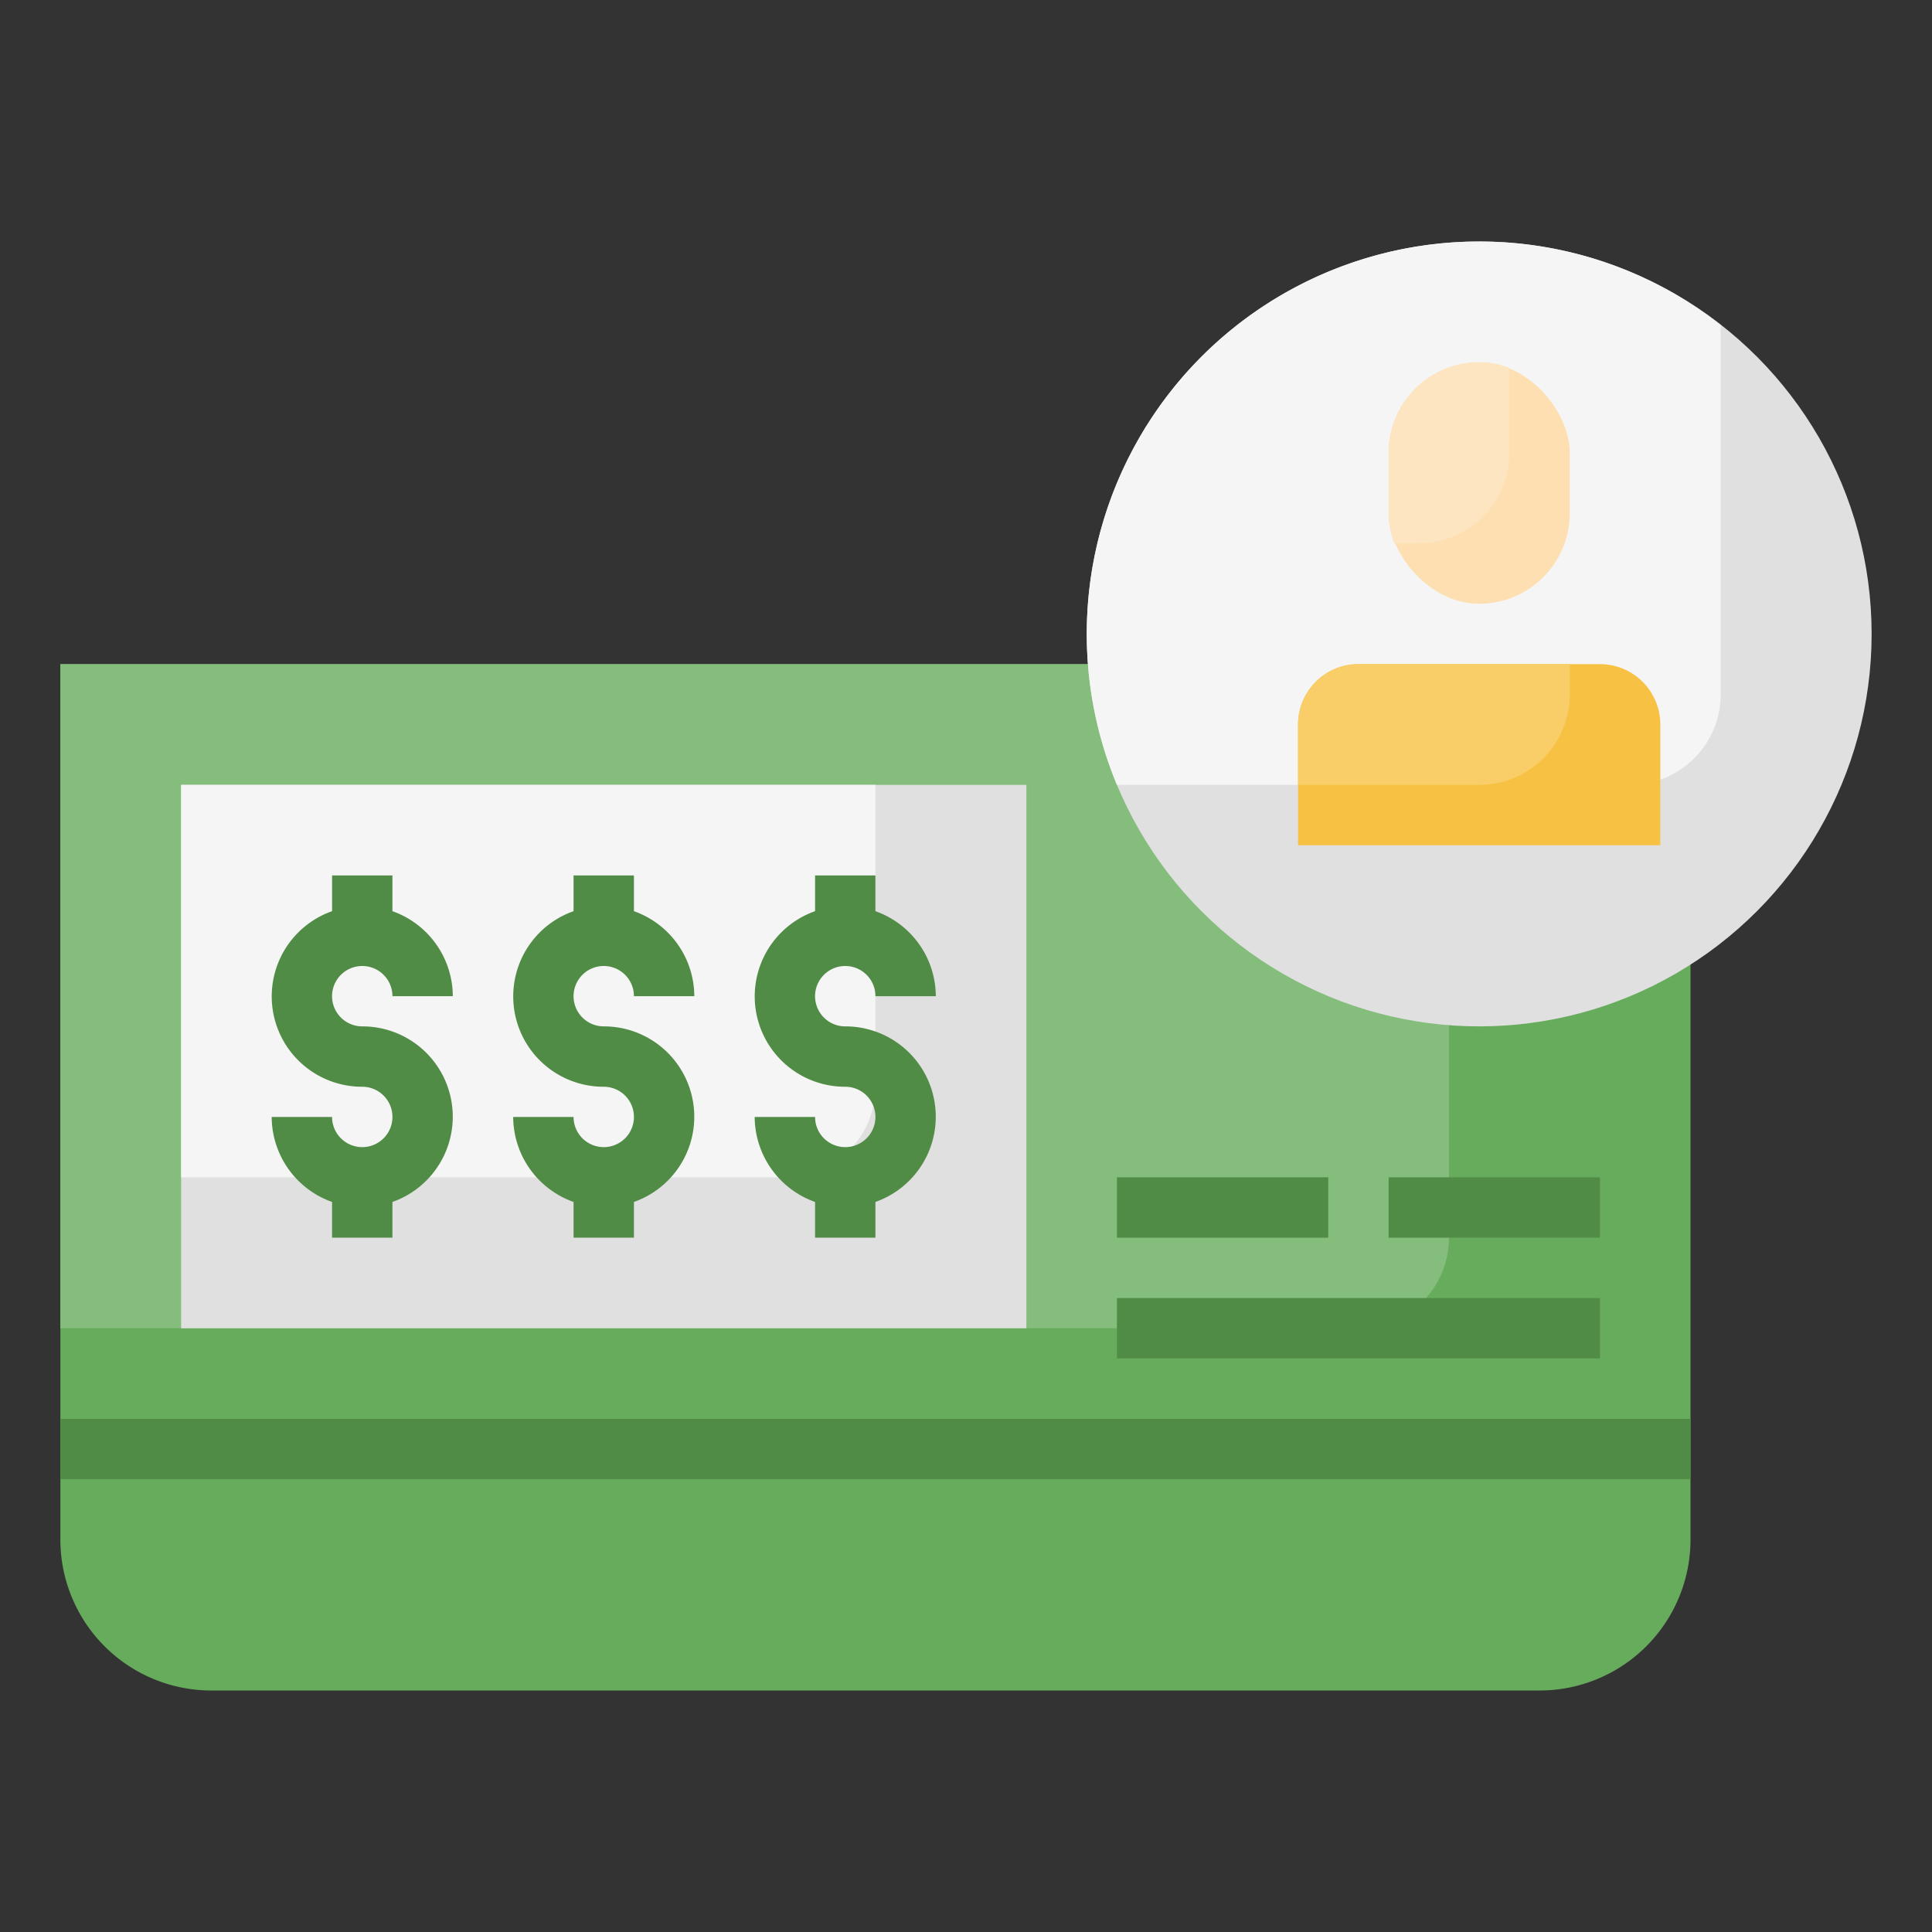 <svg id="Layer_3" height="512" viewBox="0 0 64 64" width="512" xmlns="http://www.w3.org/2000/svg" data-name="Layer 3"><rect x="0" y="0" width="64" height="64" fill="#333333" stroke="none"/><path d="m2 22h54a0 0 0 0 1 0 0v29a5 5 0 0 1 -5 5h-44a5 5 0 0 1 -5-5v-29a0 0 0 0 1 0 0z" fill="#67ac5c"/><path d="m2 22v22h43a3 3 0 0 0 3-3v-19z" fill="#85bd7d"/><circle cx="49" cy="21" fill="#e0e0e0" r="13"/><path d="m49 8a13 13 0 0 0 -12 18h17a3 3 0 0 0 3-3v-12.233a12.931 12.931 0 0 0 -8-2.767z" fill="#f5f5f5"/><path d="m6 26h28v18h-28z" fill="#e0e0e0"/><path d="m6 26v13h20a3 3 0 0 0 3-3v-10z" fill="#f5f5f5"/><path d="m2 47h54v2h-54z" fill="#518c46"/><path d="m43 22h12a0 0 0 0 1 0 0v4a2 2 0 0 1 -2 2h-8a2 2 0 0 1 -2-2v-4a0 0 0 0 1 0 0z" fill="#f7c244" transform="matrix(-1 0 0 -1 98 50)"/><rect fill="#fddfb1" height="8" rx="3" transform="matrix(-1 0 0 -1 98 32)" width="6" x="46" y="12"/><g fill="#518c46"><path d="m12 32a1 1 0 0 1 1 1h2a3 3 0 0 0 -2-2.816v-1.184h-2v1.184a2.993 2.993 0 0 0 1 5.816 1 1 0 1 1 -1 1h-2a3 3 0 0 0 2 2.816v1.184h2v-1.184a2.993 2.993 0 0 0 -1-5.816 1 1 0 0 1 0-2z"/><path d="m20 32a1 1 0 0 1 1 1h2a3 3 0 0 0 -2-2.816v-1.184h-2v1.184a2.993 2.993 0 0 0 1 5.816 1 1 0 1 1 -1 1h-2a3 3 0 0 0 2 2.816v1.184h2v-1.184a2.993 2.993 0 0 0 -1-5.816 1 1 0 0 1 0-2z"/><path d="m28 32a1 1 0 0 1 1 1h2a3 3 0 0 0 -2-2.816v-1.184h-2v1.184a2.993 2.993 0 0 0 1 5.816 1 1 0 1 1 -1 1h-2a3 3 0 0 0 2 2.816v1.184h2v-1.184a2.993 2.993 0 0 0 -1-5.816 1 1 0 0 1 0-2z"/><path d="m37 43h16v2h-16z"/><path d="m37 39h7v2h-7z"/><path d="m46 39h7v2h-7z"/></g><path d="m49 26a3 3 0 0 0 3-3v-1h-7a2 2 0 0 0 -2 2v2z" fill="#f9ce69"/><path d="m49 12a3 3 0 0 0 -3 3v2a2.962 2.962 0 0 0 .184 1h.816a3 3 0 0 0 3-3v-2.816a2.962 2.962 0 0 0 -1-.184z" fill="#fde5c1"/></svg>